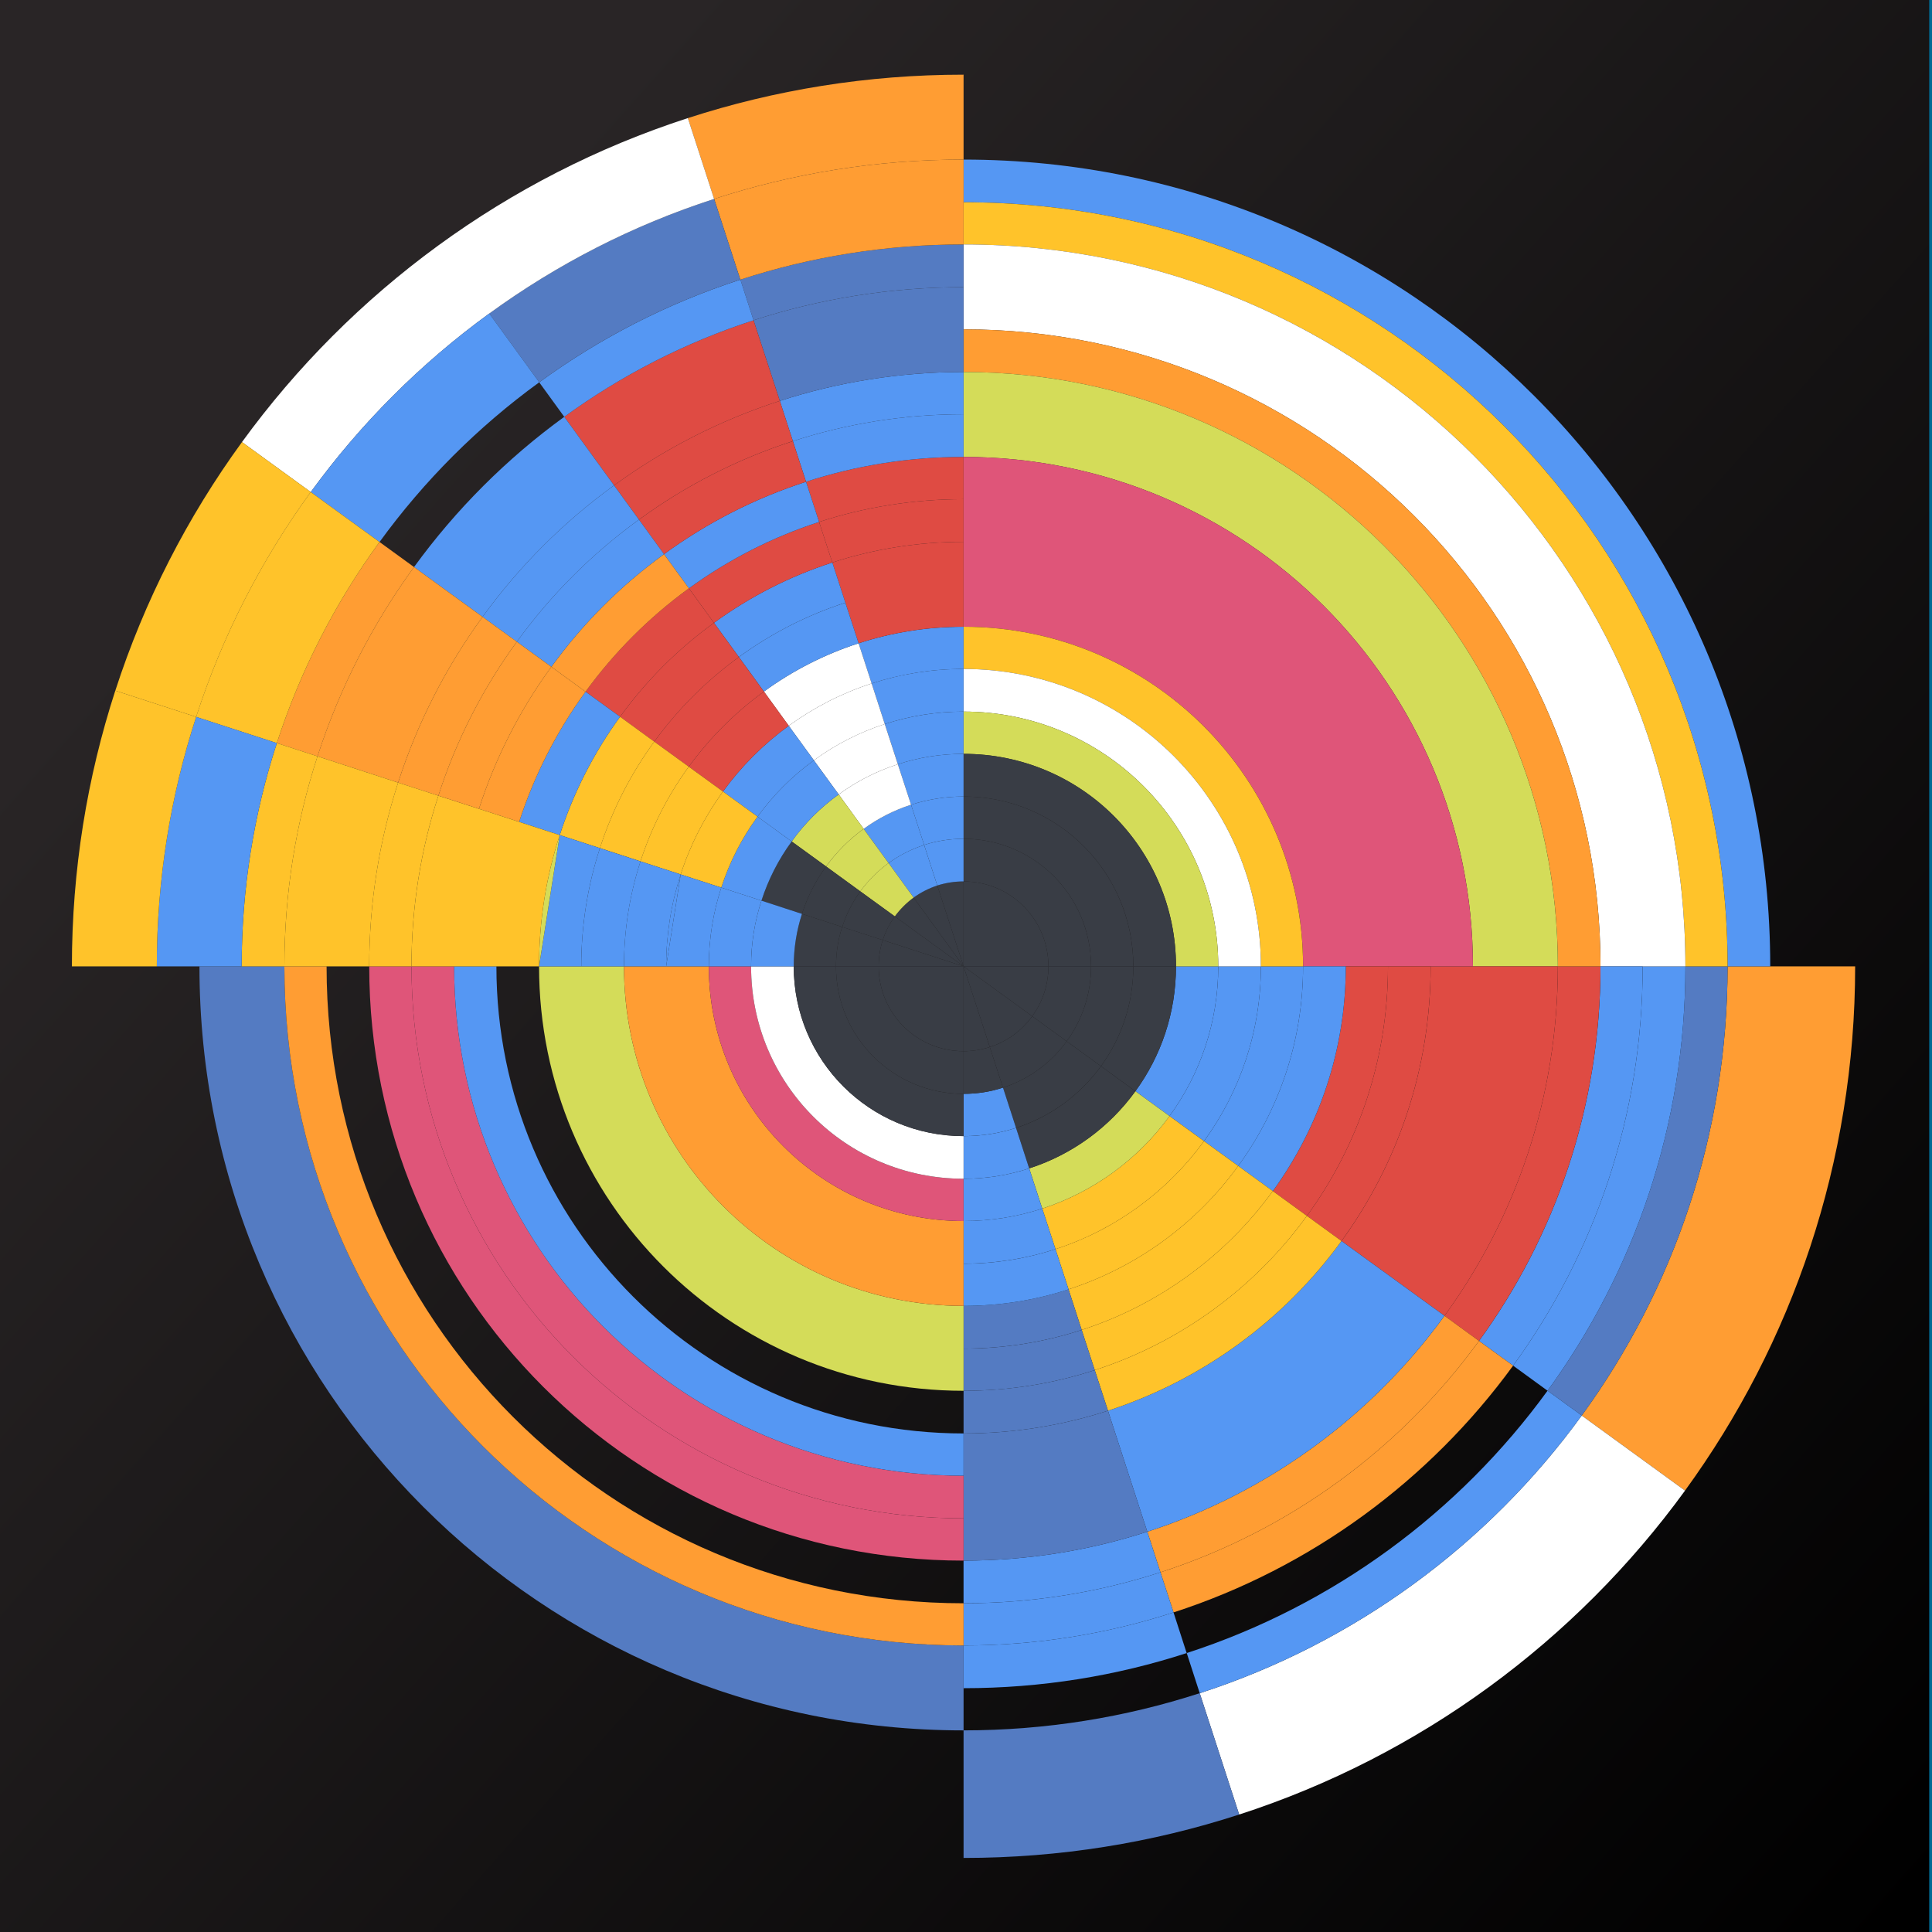 <?xml version="1.0" encoding="utf-8"?>
<!-- Generator: Adobe Illustrator 16.0.4, SVG Export Plug-In . SVG Version: 6.00 Build 0)  -->
<!DOCTYPE svg PUBLIC "-//W3C//DTD SVG 1.1//EN" "http://www.w3.org/Graphics/SVG/1.1/DTD/svg11.dtd">
<svg version="1.1" id="Layer_1" xmlns="http://www.w3.org/2000/svg" xmlns:xlink="http://www.w3.org/1999/xlink" x="0px" y="0px"
	 width="102.977px" height="102.976px" viewBox="0 0 102.977 102.976" enable-background="new 0 0 102.977 102.976"
	 xml:space="preserve">
<rect x="0" y="0" width="102.977" height="102.976" fill="#333333" stroke="none"/>
<radialGradient id="SVGID_1_" cx="51.488" cy="51.488" r="51.488" gradientUnits="userSpaceOnUse">
	<stop  offset="0" style="stop-color:#13759D"/>
	<stop  offset="1" style="stop-color:#006B94"/>
</radialGradient>
<rect fill="url(#SVGID_1_)" width="102.977" height="102.976"/>
<g>
	<g>
		<path fill="#D8D8D8" d="M84.55,83.284c-0.039,0.06,0.093,0.2-0.095,0.19c-0.108-0.006-0.22-0.002-0.33-0.002
			c-21.388,0-42.778-0.001-64.168,0.009c-0.354,0-0.434-0.079-0.434-0.433c0.011-17.521,0.011-35.041,0-52.562
			c0-0.354,0.08-0.434,0.434-0.434c21.39,0.01,42.78,0.01,64.168,0c0.354,0,0.435,0.079,0.435,0.434
			c-0.011,16.058-0.01,32.115-0.01,48.173c-0.036,0.009-0.07,0.017-0.106,0.024c-1.071-0.025-2.144-0.056-3.214,0.016
			c-0.058-0.011-0.115-0.022-0.172-0.033c-0.015-0.061-0.022-0.125-0.047-0.182c-1.621-3.724-3.252-7.443-4.865-11.172
			c-1.625-3.755-3.228-7.521-4.857-11.275c-0.132-0.302-0.153-0.684-0.486-0.883c-0.181-0.388-0.175-0.817-0.269-1.227
			c-0.36-1.577-0.966-3.062-1.654-4.52c0.119-0.111,0.098-0.258,0.098-0.397c0-5.102-0.001-10.203,0.007-15.305
			c0-0.324-0.099-0.443-0.432-0.438c-0.831,0.017-1.663,0.002-2.495,0c-0.004-0.864-0.031-1.729-0.002-2.593
			c0.015-0.421-0.118-0.529-0.53-0.525c-2.356,0.019-4.715,0.009-7.071,0.009c-6.663,0-13.326,0.004-19.989-0.009
			c-0.412-0.001-0.544,0.104-0.529,0.525c0.028,0.863,0.002,1.729-0.002,2.593c-0.786,0.002-1.572,0.022-2.356-0.002
			c-0.384-0.012-0.478,0.127-0.477,0.489c0.009,4.935,0.006,9.868,0.008,14.803c0,0.166-0.048,0.352,0.12,0.479
			c-0.086,0.185-0.171,0.371-0.259,0.555c-2.787,5.783-2.785,11.562,0.026,17.339c0.637,1.309,1.513,2.458,2.367,3.623
			c-0.012,0.194,0.06,0.364,0.136,0.539c1.092,2.522,2.181,5.048,3.27,7.572c-0.203,0.009-0.407,0.025-0.61,0.025
			c-6.666,0-13.333,0.004-19.998-0.008c-0.403-0.001-0.54,0.079-0.527,0.513c0.035,1.178,0.035,2.358,0,3.536
			c-0.013,0.449,0.134,0.533,0.55,0.532c5.77-0.014,11.54-0.009,17.31-0.009c15.172,0,30.342-0.001,45.515-0.001
			c0.479,0.002,0.959,0.003,1.438,0.006C84.479,83.268,84.514,83.276,84.55,83.284z"/>
		<path fill-rule="evenodd" clip-rule="evenodd" fill="#A5A5A5" d="M84.55,83.284c-0.036-0.008-0.07-0.016-0.106-0.023
			c0.041-1.525,0.042-3.051,0-4.576c0.036-0.008,0.07-0.016,0.106-0.024C84.55,80.201,84.55,81.743,84.55,83.284z"/>
		<path fill-rule="evenodd" clip-rule="evenodd" fill="#818282" d="M68.879,49.409c0.688,1.457,1.294,2.942,1.654,4.52
			c0.094,0.409,0.088,0.839,0.269,1.227c-0.005,0.063-0.023,0.128-0.014,0.188c0.304,1.938,0.295,3.871-0.003,5.812
			c-0.571,3.725-2.126,6.987-4.626,9.787c-2.413,2.703-5.376,4.566-8.858,5.588c-3.041,0.892-6.121,1.011-9.22,0.364
			c-3.915-0.817-7.244-2.703-10.011-5.594c-0.236-0.247-0.407-0.56-0.708-0.746c-0.854-1.165-1.73-2.314-2.367-3.623
			c-2.812-5.776-2.813-11.556-0.026-17.339c0.088-0.184,0.173-0.37,0.259-0.555c0.639-0.966,1.225-1.967,1.97-2.86
			c0.269-0.322,0.614-0.589,0.771-0.999c0.15-0.028,0.239-0.145,0.338-0.243c1.786-1.781,3.807-3.212,6.134-4.21
			c3.63-1.558,7.386-1.917,11.243-1.169c3.873,0.751,7.18,2.581,9.938,5.404c0.118,0.122,0.221,0.271,0.402,0.312
			C67.041,46.606,68.074,47.929,68.879,49.409z M51.97,43.633c-7.962-0.128-14.622,6.552-14.642,14.559
			c-0.019,7.789,6.225,14.671,14.596,14.679c8.158,0.009,14.646-6.448,14.667-14.608C66.613,49.9,59.768,43.539,51.97,43.633z"/>
		<path fill-rule="evenodd" clip-rule="evenodd" fill="#A5A5A5" d="M66.022,45.273c-0.182-0.042-0.284-0.19-0.402-0.312
			c-2.758-2.823-6.064-4.653-9.938-5.404c-3.857-0.748-7.613-0.389-11.243,1.169c-2.327,0.998-4.348,2.429-6.134,4.21
			c-0.099,0.099-0.188,0.215-0.338,0.243c-0.011-0.218-0.029-0.438-0.029-0.656c-0.003-3.751-0.005-7.502-0.006-11.253
			c0.004-0.864,0.03-1.729,0.002-2.593c-0.015-0.421,0.117-0.526,0.529-0.525c6.663,0.013,13.326,0.009,19.989,0.009
			c2.356,0,4.715,0.01,7.071-0.009c0.412-0.004,0.545,0.104,0.53,0.525c-0.029,0.863-0.002,1.729,0.002,2.593
			c-0.002,3.782-0.003,7.564-0.007,11.347C66.05,44.835,66.031,45.054,66.022,45.273z"/>
		<path fill-rule="evenodd" clip-rule="evenodd" fill="#A5A5A5" d="M66.022,41.583c-0.182-0.042-0.284-0.19-0.402-0.312
			c-2.758-2.823-6.064-4.653-9.938-5.404c-3.857-0.748-7.613-0.389-11.243,1.169c-2.327,0.998-4.348,2.429-6.134,4.21
			c-0.099,0.099-0.188,0.215-0.338,0.244c-0.011-0.22-0.029-0.438-0.029-0.657c-0.003-3.751-0.005-7.503-0.006-11.253
			c0.004-0.864,0.03-1.729,0.002-2.593c-0.015-0.421,0.117-0.526,0.529-0.525c6.663,0.013,13.326,0.009,19.989,0.009
			c2.356,0,4.715,0.01,7.071-0.01c0.412-0.003,0.545,0.105,0.53,0.526c-0.029,0.863-0.002,1.729,0.002,2.593
			c-0.002,3.782-0.003,7.564-0.007,11.347C66.05,41.145,66.031,41.364,66.022,41.583z"/>
		<path fill-rule="evenodd" clip-rule="evenodd" fill="#4C4C4C" d="M83.006,83.254c-15.173,0-30.343,0.001-45.515,0.001
			c-5.77,0-11.54-0.005-17.31,0.009c-0.416,0.001-0.562-0.083-0.55-0.532c0.035-1.178,0.035-2.358,0-3.536
			c-0.013-0.434,0.124-0.514,0.527-0.513c6.665,0.012,13.332,0.008,19.998,0.008c0.203,0,0.407-0.017,0.61-0.025
			c0.156,0.006,0.313,0.019,0.471,0.019c13.116,0,26.232,0,39.349,0c0.156,0,0.313-0.012,0.471-0.018
			c0.057,0.011,0.114,0.022,0.172,0.033c0.02,0.449,0.252,0.826,0.416,1.228C82.099,81.037,82.681,82.093,83.006,83.254z"/>
		<path fill-rule="evenodd" clip-rule="evenodd" fill="#D8D8D8" d="M81.058,78.667c-0.157,0.006-0.314,0.018-0.471,0.018
			c-13.116,0-26.232,0-39.349,0c-0.157,0-0.314-0.013-0.471-0.019c-1.089-2.524-2.178-5.05-3.27-7.572
			c-0.076-0.175-0.147-0.345-0.136-0.539c0.301,0.187,0.472,0.499,0.708,0.746c2.767,2.891,6.096,4.776,10.011,5.594
			c3.099,0.646,6.179,0.527,9.22-0.364c3.482-1.021,6.445-2.885,8.858-5.588c2.5-2.8,4.055-6.062,4.626-9.787
			c0.298-1.941,0.307-3.875,0.003-5.812c-0.01-0.06,0.009-0.124,0.014-0.188c0.333,0.199,0.354,0.581,0.486,0.883
			c1.63,3.754,3.232,7.521,4.857,11.275c1.613,3.729,3.244,7.448,4.865,11.172C81.035,78.542,81.043,78.606,81.058,78.667z"/>
		<path fill-rule="evenodd" clip-rule="evenodd" fill="#C2C2C2" d="M66.022,45.273c0.009-0.219,0.027-0.438,0.027-0.657
			c0.004-3.782,0.005-7.564,0.007-11.347c0.832,0.002,1.664,0.017,2.495,0c0.333-0.006,0.432,0.113,0.432,0.438
			c-0.008,5.102-0.007,10.203-0.007,15.305c0,0.14,0.021,0.286-0.098,0.397C68.074,47.929,67.041,46.606,66.022,45.273z"/>
		<path fill-rule="evenodd" clip-rule="evenodd" fill="#C2C2C2" d="M37.933,33.269c0.001,3.751,0.003,7.502,0.006,11.253
			c0,0.219,0.019,0.438,0.029,0.656c-0.156,0.41-0.502,0.677-0.771,0.999c-0.745,0.894-1.331,1.895-1.97,2.86
			c-0.168-0.127-0.12-0.312-0.12-0.479c-0.002-4.935,0.001-9.868-0.008-14.803c-0.001-0.362,0.093-0.501,0.477-0.489
			C36.36,33.292,37.146,33.271,37.933,33.269z"/>
		<path fill-rule="evenodd" clip-rule="evenodd" fill="#4C4C4C" d="M83.006,83.254c-0.325-1.161-0.907-2.218-1.36-3.327
			c-0.164-0.401-0.396-0.778-0.416-1.228c1.07-0.071,2.143-0.041,3.214-0.016c0.042,1.525,0.041,3.051,0,4.576
			C83.965,83.257,83.485,83.256,83.006,83.254z"/>
		<path fill-rule="evenodd" clip-rule="evenodd" fill="#414042" d="M51.97,43.633c7.798-0.095,14.644,6.267,14.621,14.629
			c-0.021,8.16-6.509,14.617-14.667,14.608c-8.371-0.008-14.614-6.89-14.596-14.679C37.348,50.185,44.008,43.505,51.97,43.633z"/>
	</g>
	<path fill="#C2C2C2" d="M58.052,57.487c-1.58,0-3.159-0.603-4.364-1.807c-0.759-0.761-1.998-0.761-2.759,0
		c-2.41,2.41-6.317,2.41-8.728-0.001c-2.409-2.41-2.409-6.317,0.001-8.727c5.574-5.572,14.642-5.571,20.213,0
		c2.41,2.41,2.41,6.317,0,8.728C61.21,56.884,59.631,57.487,58.052,57.487z"/>
	<circle fill-rule="evenodd" clip-rule="evenodd" fill="#C2C2C2" cx="61.985" cy="62.06" r="1.931"/>
	<rect x="23.077" y="27.352" fill-rule="evenodd" clip-rule="evenodd" fill="#A5A5A5" width="9.842" height="2.734"/>
</g>
<linearGradient id="SVGID_2_" gradientUnits="userSpaceOnUse" x1="17.484" y1="21.443" x2="104.59" y2="98.742">
	<stop  offset="0" style="stop-color:#292526"/>
	<stop  offset="1" style="stop-color:#000000"/>
</linearGradient>
<rect x="-0.147" fill="url(#SVGID_2_)" width="102.976" height="102.976"/>
<g>
	<g>
		<g id="XMLID_1_">
			<g>
				<path fill="#FF9D33" d="M94.355,51.507h4.526c0,10.449-3.363,20.104-9.069,27.943l-0.004-0.004l-5.501-3.998
					c4.896-6.717,7.774-14.991,7.774-23.941H94.355z"/>
				<path fill="#5597F3" d="M94.355,51.507h-2.273c0-22.512-18.215-40.728-40.723-40.728V8.506
					C75.12,8.506,94.355,27.742,94.355,51.507z"/>
				<path fill="#547BC2" d="M89.833,51.507h2.249c0,8.95-2.879,17.225-7.774,23.941l-1.822-1.322
					C87.109,67.781,89.833,59.966,89.833,51.507z"/>
				<path fill="#FFC32A" d="M92.082,51.507h-2.249c0-21.259-17.22-38.479-38.474-38.479V10.78
					C73.867,10.78,92.082,28.995,92.082,51.507z"/>
				<path fill="#5597F3" d="M87.556,51.507h2.277c0,8.459-2.724,16.273-7.348,22.619l-1.835-1.336
					C84.996,66.819,87.556,59.462,87.556,51.507z"/>
				<path fill="#FFFFFF" d="M89.833,51.507h-2.277h-2.248c0-18.776-15.177-33.953-33.949-33.953v-2.249v-2.277
					C72.613,13.029,89.833,30.249,89.833,51.507z"/>
				<path fill="#FFFFFF" d="M89.809,79.447l0.004,0.004c-5.837,8.024-14.123,14.145-23.765,17.266v-0.004l-2.102-6.464
					c8.266-2.675,15.368-7.922,20.361-14.8L89.809,79.447z"/>
				<path fill="#5597F3" d="M85.308,51.507h2.248c0,7.955-2.56,15.312-6.905,21.283l-1.819-1.318
					C82.907,65.869,85.308,58.97,85.308,51.507z"/>
				<path fill="#DF4B43" d="M83.034,51.507h2.273c0,7.463-2.4,14.361-6.477,19.965l-1.839-1.34
					C80.798,64.91,83.034,58.475,83.034,51.507z"/>
				<path fill="#FF9D33" d="M85.308,51.507h-2.273c0-17.523-14.156-31.679-31.675-31.679v-2.273
					C70.131,17.555,85.308,32.731,85.308,51.507z"/>
				<path fill="#5597F3" d="M82.485,74.126l1.822,1.322c-4.993,6.878-12.096,12.125-20.361,14.8l-0.692-2.139
					C71.057,85.579,77.763,80.623,82.485,74.126z"/>
				<path fill="#D4DC59" d="M83.034,51.507h-4.526c0-15.016-12.137-27.153-27.149-27.153v-2.273v-2.253
					C68.878,19.828,83.034,33.984,83.034,51.507z"/>
				<path fill="#DF4B43" d="M78.508,51.507h4.526c0,6.968-2.236,13.402-6.042,18.625l-5.489-3.985
					c2.99-4.108,4.752-9.167,4.752-14.64H78.508z"/>
				<path fill="#FF9D33" d="M78.831,71.472l1.819,1.318C76.201,78.898,69.89,83.563,62.55,85.943l-0.697-2.138
					C68.747,81.573,74.666,77.203,78.831,71.472z"/>
				<path fill="#FF9D33" d="M76.992,70.132l1.839,1.34c-4.165,5.73-10.084,10.101-16.979,12.333l-0.7-2.163
					C67.583,79.562,73.109,75.482,76.992,70.132z"/>
				<path fill="#DF5579" d="M78.508,51.507h-2.253h-2.273h-2.249h-2.277c0-10.002-8.098-18.101-18.096-18.101V28.88v-2.273v-2.253
					C66.371,24.354,78.508,36.491,78.508,51.507z"/>
				<path fill="#5597F3" d="M71.503,66.147l5.489,3.985c-3.883,5.35-9.409,9.43-15.84,11.51l-2.097-6.451
					C64.105,73.552,68.447,70.349,71.503,66.147z"/>
				<path fill="#DF4B43" d="M73.981,51.507h2.273c0,5.473-1.762,10.531-4.752,14.64l-1.843-1.34
					C72.38,61.076,73.981,56.484,73.981,51.507z"/>
				<path fill="#DF4B43" d="M71.732,51.507h2.249c0,4.977-1.602,9.568-4.321,13.3l-1.818-1.322
					C70.287,60.122,71.732,55.985,71.732,51.507z"/>
				<path fill="#5597F3" d="M69.455,51.507h2.277c0,4.478-1.445,8.614-3.891,11.978l-1.844-1.34
					C68.173,59.159,69.455,55.485,69.455,51.507z"/>
				<path fill="#FFC32A" d="M69.66,64.807l1.843,1.34c-3.056,4.202-7.397,7.405-12.447,9.044l-0.705-2.163
					C62.942,71.545,66.887,68.629,69.66,64.807z"/>
				<path fill="#FFC32A" d="M67.842,63.485l1.818,1.322c-2.773,3.822-6.718,6.738-11.31,8.221l-0.696-2.142
					C61.787,69.546,65.339,66.925,67.842,63.485z"/>
				<path fill="#5597F3" d="M67.207,51.507h2.248c0,3.978-1.282,7.651-3.457,10.638l-1.822-1.323
					C66.08,58.208,67.207,54.985,67.207,51.507z"/>
				<path fill="#FFC32A" d="M69.455,51.507h-2.248c0-8.749-7.104-15.852-15.848-15.852v-2.249
					C61.357,33.407,69.455,41.505,69.455,51.507z"/>
				<path fill="#FFC32A" d="M65.998,62.145l1.844,1.34c-2.503,3.44-6.055,6.062-10.188,7.401l-0.7-2.163
					C60.624,67.532,63.778,65.201,65.998,62.145z"/>
				<path fill="#5597F3" d="M64.934,51.507h2.273c0,3.478-1.127,6.701-3.031,9.314l-1.84-1.335
					C63.971,57.246,64.934,54.49,64.934,51.507z"/>
				<path fill="#FFFFFF" d="M67.207,51.507h-2.273c0-7.496-6.083-13.579-13.575-13.579v-2.273
					C60.104,35.655,67.207,42.758,67.207,51.507z"/>
				<path fill="#547BC2" d="M66.048,96.712v0.004c-4.625,1.503-9.561,2.314-14.689,2.314v-6.8c4.395,0,8.626-0.696,12.587-1.982
					L66.048,96.712z"/>
				<path fill="#FFC32A" d="M64.176,60.822l1.822,1.323c-2.22,3.056-5.374,5.387-9.044,6.578l-0.696-2.143
					C59.469,65.537,62.229,63.497,64.176,60.822z"/>
				<path fill="#5597F3" d="M62.681,51.507h2.253c0,2.982-0.963,5.738-2.598,7.979l-1.818-1.323
					C61.882,56.295,62.681,53.998,62.681,51.507z"/>
				<path fill="#D4DC59" d="M64.934,51.507h-2.253c0-6.267-5.059-11.326-11.322-11.326v-2.253
					C58.851,37.929,64.934,44.012,64.934,51.507z"/>
				<path fill="#FFC32A" d="M62.336,59.487l1.84,1.335c-1.946,2.675-4.707,4.715-7.918,5.759l-0.705-2.162
					C58.302,63.525,60.669,61.776,62.336,59.487z"/>
				<path fill="#5597F3" d="M62.55,85.943l0.7,2.167c-3.744,1.217-7.742,1.872-11.891,1.872v-2.277
					C55.267,87.705,59.026,87.086,62.55,85.943z"/>
				<path fill="#393D45" d="M60.407,51.507h2.273c0,2.49-0.799,4.788-2.163,6.656l-1.835-1.335
					C59.769,55.337,60.407,53.499,60.407,51.507z"/>
				<path fill="#393D45" d="M62.681,51.507h-2.273c0-5.014-4.039-9.052-9.048-9.052v-2.273
					C57.622,40.182,62.681,45.24,62.681,51.507z"/>
				<path fill="#5597F3" d="M61.853,83.805l0.697,2.138c-3.523,1.144-7.283,1.762-11.191,1.762v-2.249
					C55.024,85.456,58.552,84.878,61.853,83.805z"/>
				<path fill="#D4DC59" d="M60.518,58.164l1.818,1.323c-1.667,2.289-4.034,4.038-6.783,4.932l-0.696-2.143
					C57.159,61.535,59.133,60.077,60.518,58.164z"/>
				<path fill="#5597F3" d="M61.152,81.642l0.7,2.163c-3.301,1.073-6.828,1.65-10.494,1.65v-2.273
					C54.779,83.182,58.072,82.642,61.152,81.642z"/>
				<path fill="#547BC2" d="M59.056,75.191l2.097,6.451c-3.08,1-6.373,1.54-9.793,1.54v-2.253v-2.272v-2.253
					C54.046,76.404,56.631,75.977,59.056,75.191z"/>
				<path fill="#393D45" d="M58.683,56.829l1.835,1.335c-1.385,1.913-3.358,3.371-5.661,4.112l-0.7-2.158
					C55.995,59.524,57.572,58.36,58.683,56.829z"/>
				<path fill="#393D45" d="M58.154,51.507h2.253c0,1.991-0.639,3.83-1.725,5.321l-1.827-1.327
					C57.671,54.383,58.154,53.002,58.154,51.507z"/>
				<path fill="#393D45" d="M60.407,51.507h-2.253c0-3.76-3.039-6.799-6.795-6.799v-2.253
					C56.368,42.455,60.407,46.494,60.407,51.507z"/>
				<path fill="#547BC2" d="M58.351,73.028l0.705,2.163c-2.425,0.786-5.01,1.213-7.697,1.213V74.13
					C53.8,74.13,56.147,73.745,58.351,73.028z"/>
				<path fill="#393D45" d="M56.855,55.501l1.827,1.327c-1.11,1.531-2.688,2.695-4.526,3.289l-0.696-2.146
					C54.841,57.525,56.024,56.648,56.855,55.501z"/>
				<path fill="#547BC2" d="M57.654,70.886l0.696,2.142c-2.203,0.717-4.551,1.103-6.992,1.103v-2.249
					C53.555,71.881,55.672,71.534,57.654,70.886z"/>
				<path fill="#393D45" d="M58.154,51.507h-2.273c0-2.507-2.02-4.526-4.522-4.526v-2.273
					C55.115,44.708,58.154,47.747,58.154,51.507z"/>
				<path fill="#393D45" d="M55.881,51.507h2.273c0,1.495-0.483,2.876-1.299,3.994l-1.839-1.336
					C55.562,53.42,55.881,52.502,55.881,51.507z"/>
				<path fill="#547BC2" d="M56.954,68.723l0.7,2.163c-1.982,0.647-4.1,0.995-6.295,0.995v-2.277
					C53.312,69.604,55.192,69.296,56.954,68.723z"/>
				<path fill="#5597F3" d="M56.258,66.581l0.696,2.143c-1.762,0.573-3.642,0.881-5.595,0.881v-2.249
					C53.066,67.355,54.714,67.084,56.258,66.581z"/>
				<path fill="#393D45" d="M55.017,54.166l1.839,1.336c-0.831,1.146-2.015,2.023-3.396,2.47l-0.704-2.163
					C53.677,55.513,54.464,54.932,55.017,54.166z"/>
				<path fill="#5597F3" d="M55.553,64.418l0.705,2.162c-1.544,0.504-3.191,0.774-4.899,0.774v-2.273
					C52.821,65.082,54.234,64.848,55.553,64.418z"/>
				<path fill="#393D45" d="M51.359,51.507h4.522c0,0.995-0.319,1.913-0.864,2.658L51.359,51.507z"/>
				<path fill="#393D45" d="M55.881,51.507h-4.522v-4.526C53.861,46.981,55.881,49,55.881,51.507z"/>
				<path fill="#5597F3" d="M54.856,62.276l0.696,2.143c-1.318,0.43-2.731,0.663-4.194,0.663v-2.253
					C52.579,62.829,53.755,62.636,54.856,62.276z"/>
				<path fill="#393D45" d="M51.359,51.507l3.658,2.658c-0.553,0.767-1.34,1.348-2.261,1.643L51.359,51.507z"/>
				<path fill="#5597F3" d="M54.156,60.118l0.7,2.158c-1.102,0.36-2.277,0.553-3.498,0.553v-2.272
					C52.334,60.556,53.275,60.404,54.156,60.118z"/>
				<path fill="#5597F3" d="M53.46,57.971l0.696,2.146c-0.881,0.286-1.822,0.438-2.797,0.438v-2.253
					C52.092,58.303,52.801,58.188,53.46,57.971z"/>
				<path fill="#393D45" d="M52.756,55.808l0.704,2.163c-0.659,0.217-1.368,0.332-2.101,0.332V56.03
					C51.846,56.03,52.317,55.952,52.756,55.808z"/>
				<path fill="#393D45" d="M51.359,51.507l1.397,4.301c-0.438,0.144-0.91,0.222-1.397,0.222V51.507z"/>
				<path fill="#547BC2" d="M51.359,89.982v2.249c-22.512,0-40.728-18.216-40.728-40.724h2.249h2.278
					c0,20.001,16.196,36.197,36.201,36.197V89.982z"/>
				<path fill="#FF9D33" d="M51.359,85.456v2.249c-20.005,0-36.201-16.196-36.201-36.197h2.249
					C17.406,70.28,32.583,85.456,51.359,85.456z"/>
				<path fill="#DF5579" d="M51.359,78.657v2.272c-16.27,0-29.426-13.156-29.426-29.422h2.273
					C24.206,66.52,36.342,78.657,51.359,78.657z"/>
				<path fill="#DF5579" d="M51.359,80.929v2.253c-17.523,0-31.679-14.155-31.679-31.675h2.253
					C21.933,67.773,35.089,80.929,51.359,80.929z"/>
				<path fill="#5597F3" d="M51.359,76.404v2.253c-15.017,0-27.153-12.137-27.153-27.149h2.253
					C26.458,65.266,37.596,76.404,51.359,76.404z"/>
				<path fill="#D4DC59" d="M51.359,71.881v2.249c-12.51,0-22.627-10.117-22.627-22.623h2.249h2.277
					c0,9.999,8.098,18.097,18.101,18.097V71.881z"/>
				<path fill="#FF9D33" d="M51.359,67.355v2.249c-10.003,0-18.101-8.098-18.101-18.097h2.249h2.273
					c0,7.492,6.083,13.574,13.579,13.574V67.355z"/>
				<path fill="#DF5579" d="M51.359,62.829v2.253c-7.496,0-13.579-6.082-13.579-13.574h2.253
					C40.033,57.77,45.092,62.829,51.359,62.829z"/>
				<path fill="#FFFFFF" d="M51.359,60.556v2.272c-6.267,0-11.326-5.059-11.326-11.321h2.273
					C42.307,56.517,46.345,60.556,51.359,60.556z"/>
				<path fill="#393D45" d="M51.359,58.303v2.253c-5.014,0-9.052-4.039-9.052-9.049h2.252
					C44.559,55.263,47.599,58.303,51.359,58.303z"/>
				<path fill="#393D45" d="M51.359,56.03v2.273c-3.76,0-6.8-3.04-6.8-6.796h2.273C46.833,54.01,48.852,56.03,51.359,56.03z"/>
				<path fill="#393D45" d="M51.359,51.507v4.522c-2.507,0-4.526-2.02-4.526-4.522H51.359z"/>
				<path fill="#393D45" d="M51.359,46.981v4.526l-1.401-4.309C50.4,47.059,50.867,46.981,51.359,46.981z"/>
				<path fill="#5597F3" d="M51.359,44.708v2.273c-0.492,0-0.958,0.078-1.401,0.217l-0.701-2.159v-0.004
					C49.917,44.823,50.625,44.708,51.359,44.708z"/>
				<path fill="#5597F3" d="M51.359,42.455v2.253c-0.733,0-1.442,0.115-2.102,0.328l-0.696-2.143
					C49.442,42.611,50.38,42.455,51.359,42.455z"/>
				<path fill="#5597F3" d="M51.359,40.182v2.273c-0.979,0-1.917,0.156-2.798,0.438l-0.705-2.158
					C48.958,40.374,50.134,40.182,51.359,40.182z"/>
				<path fill="#5597F3" d="M51.359,37.929v2.253c-1.225,0-2.4,0.192-3.502,0.553l-0.696-2.143
					C48.483,38.162,49.893,37.929,51.359,37.929z"/>
				<path fill="#5597F3" d="M51.359,35.655v2.273c-1.466,0-2.875,0.233-4.199,0.664l-0.7-2.163
					C48.004,35.926,49.651,35.655,51.359,35.655z"/>
				<path fill="#5597F3" d="M51.359,33.407v2.249c-1.708,0-3.355,0.271-4.899,0.774l-0.696-2.142
					C47.525,33.714,49.405,33.407,51.359,33.407z"/>
				<path fill="#DF4B43" d="M51.359,28.88v4.526c-1.954,0-3.834,0.307-5.595,0.881l-0.705-2.163l-0.696-2.142
					C46.566,29.266,48.917,28.88,51.359,28.88z"/>
				<path fill="#DF4B43" d="M51.359,26.607v2.273c-2.441,0-4.792,0.385-6.996,1.102l-0.705-2.163
					C46.083,27.033,48.672,26.607,51.359,26.607z"/>
				<path fill="#DF4B43" d="M51.359,24.354v2.253c-2.687,0-5.276,0.426-7.701,1.212l-0.696-2.143
					C45.604,24.817,48.426,24.354,51.359,24.354z"/>
				<path fill="#5597F3" d="M51.359,22.081v2.273c-2.933,0-5.755,0.463-8.397,1.323l-0.701-2.163
					C45.125,22.581,48.185,22.081,51.359,22.081z"/>
				<path fill="#5597F3" d="M51.359,19.828v2.253c-3.174,0-6.234,0.5-9.098,1.434l-0.696-2.146
					C44.649,20.369,47.938,19.828,51.359,19.828z"/>
				<path fill="#547BC2" d="M51.359,17.555v2.273c-3.42,0-6.709,0.541-9.794,1.54l-1.401-4.297
					c3.523-1.146,7.287-1.765,11.195-1.765V17.555z"/>
				<path fill="#547BC2" d="M51.359,13.029v2.277c-3.908,0-7.672,0.619-11.195,1.765l-0.7-2.167
					C43.212,13.684,47.206,13.029,51.359,13.029z"/>
				<path fill="#FF9D33" d="M51.359,10.78v2.249c-4.153,0-8.147,0.655-11.895,1.876h-0.004l-1.396-4.301
					c4.186-1.364,8.655-2.098,13.296-2.098V10.78z"/>
				<path fill="#FF9D33" d="M51.359,3.98v4.526c-4.641,0-9.11,0.733-13.296,2.098l-1.397-4.301l-0.004-0.008
					C41.291,4.792,46.227,3.98,51.359,3.98z"/>
				<path fill="#393D45" d="M49.958,47.198l1.401,4.309l-2.663-3.666C49.077,47.567,49.499,47.35,49.958,47.198z"/>
				<path fill="#393D45" d="M48.696,47.841l2.663,3.666l-3.666-2.663C47.976,48.46,48.312,48.124,48.696,47.841z"/>
				<path fill="#393D45" d="M51.359,51.507h-4.526c0-0.492,0.078-0.958,0.217-1.401L51.359,51.507z"/>
				<path fill="#393D45" d="M51.359,51.507l-4.309-1.401c0.151-0.458,0.369-0.88,0.643-1.262L51.359,51.507z"/>
				<path fill="#5597F3" d="M49.257,45.04l0.701,2.159c-0.459,0.152-0.881,0.369-1.262,0.643l-1.335-1.839
					C47.93,45.588,48.569,45.261,49.257,45.04z"/>
				<path fill="#5597F3" d="M49.257,45.036v0.004c-0.688,0.221-1.327,0.549-1.896,0.963l-1.327-1.823
					c0.758-0.553,1.61-0.992,2.527-1.287L49.257,45.036z"/>
				<path fill="#D4DC59" d="M47.361,46.002l1.335,1.839c-0.385,0.283-0.721,0.619-1.003,1.003l-1.839-1.335
					C46.275,46.932,46.784,46.424,47.361,46.002z"/>
				<path fill="#FFFFFF" d="M47.856,40.735l0.705,2.158c-0.917,0.295-1.77,0.733-2.527,1.287l-1.331-1.835
					C45.653,41.648,46.714,41.104,47.856,40.735z"/>
				<path fill="#FFFFFF" d="M47.16,38.592l0.696,2.143c-1.143,0.369-2.204,0.913-3.154,1.609l-1.323-1.818
					C44.519,39.69,45.792,39.035,47.16,38.592z"/>
				<path fill="#393D45" d="M45.854,47.51l1.839,1.335c-0.274,0.381-0.492,0.803-0.643,1.262l-2.159-0.7
					C45.112,48.718,45.44,48.079,45.854,47.51z"/>
				<path fill="#D4DC59" d="M46.034,44.18l1.327,1.823c-0.577,0.422-1.085,0.93-1.507,1.507l-1.823-1.327
					C44.588,45.413,45.264,44.736,46.034,44.18z"/>
				<path fill="#FFFFFF" d="M46.46,36.43l0.7,2.163c-1.368,0.442-2.642,1.098-3.781,1.934l-1.339-1.843
					C43.372,37.716,44.862,36.946,46.46,36.43z"/>
				<path fill="#393D45" d="M44.891,49.406l2.159,0.7c-0.139,0.442-0.217,0.909-0.217,1.401h-2.273c0-0.733,0.115-1.442,0.328-2.101
					H44.891z"/>
				<path fill="#FFFFFF" d="M45.764,34.288l0.696,2.142c-1.598,0.516-3.088,1.286-4.42,2.253l-1.323-1.823
					C42.237,35.754,43.937,34.877,45.764,34.288z"/>
				<path fill="#D4DC59" d="M44.703,42.344l1.331,1.835c-0.77,0.557-1.446,1.233-2.003,2.003l-1.835-1.332
					C42.888,43.885,43.736,43.037,44.703,42.344z"/>
				<path fill="#393D45" d="M44.031,46.183l1.823,1.327c-0.414,0.569-0.741,1.208-0.962,1.896h-0.004l-2.143-0.696
					C43.04,47.792,43.478,46.94,44.031,46.183z"/>
				<path fill="#5597F3" d="M45.059,32.125l0.705,2.163c-1.827,0.59-3.527,1.466-5.046,2.572l-1.335-1.839
					C41.09,33.775,43.003,32.788,45.059,32.125z"/>
				<path fill="#5597F3" d="M44.363,29.982l0.696,2.142c-2.056,0.664-3.969,1.651-5.677,2.896l-1.327-1.823
					C39.955,31.813,42.077,30.72,44.363,29.982z"/>
				<path fill="#393D45" d="M42.745,48.71l2.143,0.696c-0.213,0.659-0.328,1.368-0.328,2.101h-2.252
					C42.307,50.528,42.462,49.59,42.745,48.71z"/>
				<path fill="#5597F3" d="M43.379,40.526l1.323,1.818c-0.967,0.692-1.814,1.541-2.507,2.507l-1.819-1.323
					C41.213,42.377,42.229,41.361,43.379,40.526z"/>
				<path fill="#DF4B43" d="M43.658,27.82l0.705,2.163c-2.286,0.737-4.408,1.831-6.308,3.215l-1.335-1.839
					C38.809,29.839,41.147,28.635,43.658,27.82z"/>
				<path fill="#393D45" d="M42.196,44.851l1.835,1.332c-0.553,0.758-0.991,1.61-1.286,2.527l-2.159-0.705
					C40.955,46.862,41.5,45.802,42.196,44.851z"/>
				<path fill="#5597F3" d="M42.962,25.677l0.696,2.143c-2.511,0.815-4.85,2.019-6.939,3.539l-1.327-1.823
					C37.674,27.873,40.222,26.562,42.962,25.677z"/>
				<path fill="#5597F3" d="M42.04,38.683l1.339,1.843c-1.151,0.835-2.167,1.852-3.002,3.002l-1.843-1.339
					C39.513,40.845,40.697,39.662,42.04,38.683z"/>
				<path fill="#DF4B43" d="M42.261,23.515l0.701,2.163c-2.74,0.885-5.288,2.196-7.57,3.859l-1.335-1.839
					C36.527,25.895,39.288,24.473,42.261,23.515z"/>
				<path fill="#5597F3" d="M40.586,48.005l2.159,0.705c-0.283,0.88-0.438,1.818-0.438,2.797h-2.273
					C40.033,50.283,40.226,49.107,40.586,48.005z"/>
				<path fill="#DF4B43" d="M41.565,21.368l0.696,2.146c-2.974,0.958-5.734,2.38-8.204,4.182L32.73,25.87
					C35.392,23.933,38.366,22.4,41.565,21.368z"/>
				<path fill="#5597F3" d="M40.377,43.528l1.819,1.323c-0.696,0.951-1.241,2.011-1.61,3.154l-2.142-0.696
					C38.886,45.941,39.542,44.667,40.377,43.528z"/>
				<path fill="#DF4B43" d="M40.717,36.86l1.323,1.823c-1.343,0.979-2.527,2.163-3.506,3.506l-1.823-1.323
					C37.83,39.33,39.181,37.978,40.717,36.86z"/>
				<path fill="#DF4B43" d="M40.164,17.071l1.401,4.297c-3.199,1.032-6.173,2.564-8.835,4.502l-2.654-3.654
					C33.115,20.004,36.51,18.255,40.164,17.071z"/>
				<path fill="#DF4B43" d="M39.382,35.021l1.335,1.839c-1.536,1.118-2.888,2.47-4.006,4.006l-1.839-1.335
					C36.129,37.802,37.653,36.278,39.382,35.021z"/>
				<path fill="#5597F3" d="M38.444,47.309l2.142,0.696c-0.36,1.102-0.553,2.277-0.553,3.502H37.78
					C37.78,50.041,38.014,48.632,38.444,47.309z"/>
				<path fill="#FFC32A" d="M38.534,42.189l1.843,1.339c-0.835,1.139-1.491,2.413-1.933,3.781l-2.163-0.701
					C36.797,45.011,37.567,43.52,38.534,42.189z"/>
				<path fill="#5597F3" d="M39.464,14.905l0.7,2.167c-3.654,1.184-7.049,2.933-10.088,5.145l-1.335-1.839
					c3.228-2.355,6.84-4.215,10.719-5.472H39.464z"/>
				<path fill="#547BC2" d="M38.063,10.604l1.396,4.301c-3.879,1.257-7.492,3.117-10.719,5.472l-2.663-3.666
					C29.687,14.085,33.725,12.005,38.063,10.604z"/>
				<path fill="#DF4B43" d="M38.055,33.198l1.327,1.823c-1.729,1.258-3.252,2.781-4.51,4.51l-1.823-1.327
					C34.442,36.282,36.134,34.59,38.055,33.198z"/>
				<path fill="#FFC32A" d="M36.711,40.866l1.823,1.323c-0.967,1.331-1.737,2.822-2.253,4.419l-2.143-0.696
					C34.729,44.085,35.605,42.385,36.711,40.866z"/>
				<path fill="#5597F3" d="M36.281,46.608l2.163,0.701c-0.43,1.323-0.664,2.732-0.664,4.198h-2.273L36.281,46.608z"/>
				<path fill="#FFFFFF" d="M36.666,6.303l1.397,4.301c-4.338,1.401-8.376,3.481-11.985,6.107c-3.649,2.654-6.861,5.866-9.515,9.515
					l-3.658-2.658l-0.008-0.004C18.733,15.54,27.02,9.416,36.662,6.295L36.666,6.303z"/>
				<path fill="#DF4B43" d="M36.719,31.359l1.335,1.839c-1.921,1.393-3.613,3.084-5.005,5.005l-1.839-1.335
					C32.746,34.754,34.606,32.895,36.719,31.359z"/>
				<path fill="#FF9D33" d="M35.392,29.536l1.327,1.823c-2.113,1.536-3.973,3.396-5.509,5.509l-1.823-1.327
					C31.059,33.235,33.086,31.207,35.392,29.536z"/>
				<path fill="#FFC32A" d="M34.872,39.53l1.839,1.335c-1.105,1.52-1.982,3.22-2.572,5.046l-2.163-0.705
					C32.64,43.151,33.627,41.238,34.872,39.53z"/>
				<path fill="#5597F3" d="M36.281,46.608l-0.774,4.899C35.507,49.799,35.777,48.153,36.281,46.608z"/>
				<path fill="#5597F3" d="M34.139,45.912l2.143,0.696c-0.504,1.544-0.774,3.191-0.774,4.899h-2.249
					C33.258,49.554,33.565,47.673,34.139,45.912z"/>
				<path fill="#5597F3" d="M34.057,27.697l1.335,1.839c-2.306,1.671-4.333,3.699-6.005,6.005l-1.839-1.335
					C29.359,31.707,31.558,29.507,34.057,27.697z"/>
				<path fill="#FFC32A" d="M33.049,38.203l1.823,1.327c-1.245,1.708-2.232,3.621-2.896,5.677l-2.142-0.696
					C30.571,42.226,31.665,40.104,33.049,38.203z"/>
				<path fill="#5597F3" d="M31.976,45.208l2.163,0.705c-0.573,1.761-0.88,3.642-0.88,5.595h-2.277
					C30.981,49.308,31.329,47.19,31.976,45.208z"/>
				<path fill="#5597F3" d="M32.73,25.87l1.327,1.827c-2.499,1.811-4.698,4.01-6.509,6.509l-1.827-1.327
					C27.671,30.187,30.039,27.82,32.73,25.87z"/>
				<path fill="#5597F3" d="M31.21,36.868l1.839,1.335c-1.385,1.901-2.478,4.022-3.215,6.308l-2.163-0.705
					C28.486,41.296,29.69,38.957,31.21,36.868z"/>
				<path fill="#5597F3" d="M30.076,22.216l2.654,3.654c-2.691,1.95-5.059,4.317-7.009,7.008l-3.653-2.654
					C24.3,27.152,27.003,24.449,30.076,22.216z"/>
				<path fill="#5597F3" d="M29.834,44.511l2.142,0.696c-0.647,1.982-0.995,4.1-0.995,6.3h-2.249L29.834,44.511z"/>
				<path fill="#FF9D33" d="M29.387,35.541l1.823,1.327c-1.52,2.089-2.724,4.428-3.539,6.938l-2.142-0.696
					C26.414,40.37,27.724,37.822,29.387,35.541z"/>
				<path fill="#D4DC59" d="M29.834,44.511l-1.102,6.996C28.732,49.066,29.117,46.715,29.834,44.511z"/>
				<path fill="#FFC32A" d="M27.671,43.807l2.163,0.705c-0.717,2.204-1.102,4.555-1.102,6.996h-2.273h-2.253h-2.273
					c0-3.174,0.5-6.234,1.434-9.097l2.163,0.7L27.671,43.807z"/>
				<path fill="#FF9D33" d="M27.548,34.206l1.839,1.335c-1.663,2.281-2.974,4.829-3.858,7.569l-2.163-0.7
					C24.325,39.436,25.746,36.675,27.548,34.206z"/>
				<path fill="#5597F3" d="M26.078,16.711l2.663,3.666c-3.265,2.372-6.14,5.247-8.512,8.512l-3.666-2.663
					C19.217,22.577,22.428,19.365,26.078,16.711z"/>
				<path fill="#FF9D33" d="M25.721,32.878l1.827,1.327c-1.802,2.47-3.224,5.23-4.182,8.205l-2.146-0.696
					C22.252,38.515,23.784,35.541,25.721,32.878z"/>
				<path fill="#FF9D33" d="M22.068,30.224l3.653,2.654c-1.938,2.663-3.469,5.636-4.501,8.835l-4.297-1.401
					C18.107,36.659,19.856,33.263,22.068,30.224z"/>
				<path fill="#FFC32A" d="M21.22,41.714l2.146,0.696c-0.934,2.863-1.434,5.923-1.434,9.097H19.68
					C19.68,48.087,20.22,44.798,21.22,41.714z"/>
				<path fill="#FF9D33" d="M20.229,28.889l1.839,1.335c-2.212,3.039-3.961,6.435-5.145,10.089l-2.167-0.705
					C16.014,35.729,17.873,32.117,20.229,28.889z"/>
				<path fill="#FFC32A" d="M16.923,40.313l4.297,1.401c-1,3.084-1.54,6.373-1.54,9.793h-2.273h-2.249
					C15.158,47.6,15.776,43.835,16.923,40.313z"/>
				<path fill="#FFC32A" d="M16.562,26.226l3.666,2.663c-2.355,3.228-4.215,6.84-5.473,10.72l-4.301-1.397
					C11.856,33.874,13.937,29.835,16.562,26.226z"/>
				<path fill="#FFC32A" d="M14.756,39.608l2.167,0.705c-1.147,3.522-1.765,7.287-1.765,11.194H12.88
					C12.88,47.354,13.536,43.356,14.756,39.608z"/>
				<path fill="#FFC32A" d="M12.905,23.568l3.658,2.658c-2.625,3.609-4.707,7.647-6.107,11.985l-4.301-1.396l-0.008-0.004
					c1.553-4.796,3.846-9.257,6.75-13.247L12.905,23.568z"/>
				<path fill="#5597F3" d="M10.455,38.211l4.301,1.397c-1.22,3.748-1.876,7.746-1.876,11.899h-2.249H8.358
					C8.358,46.867,9.091,42.397,10.455,38.211z"/>
				<path fill="#FFC32A" d="M6.154,36.815l4.301,1.396c-1.364,4.186-2.097,8.655-2.097,13.296H3.832
					c0-5.132,0.811-10.068,2.314-14.697L6.154,36.815z"/>
			</g>
			<g>
			</g>
		</g>
	</g>
</g>
</svg>
